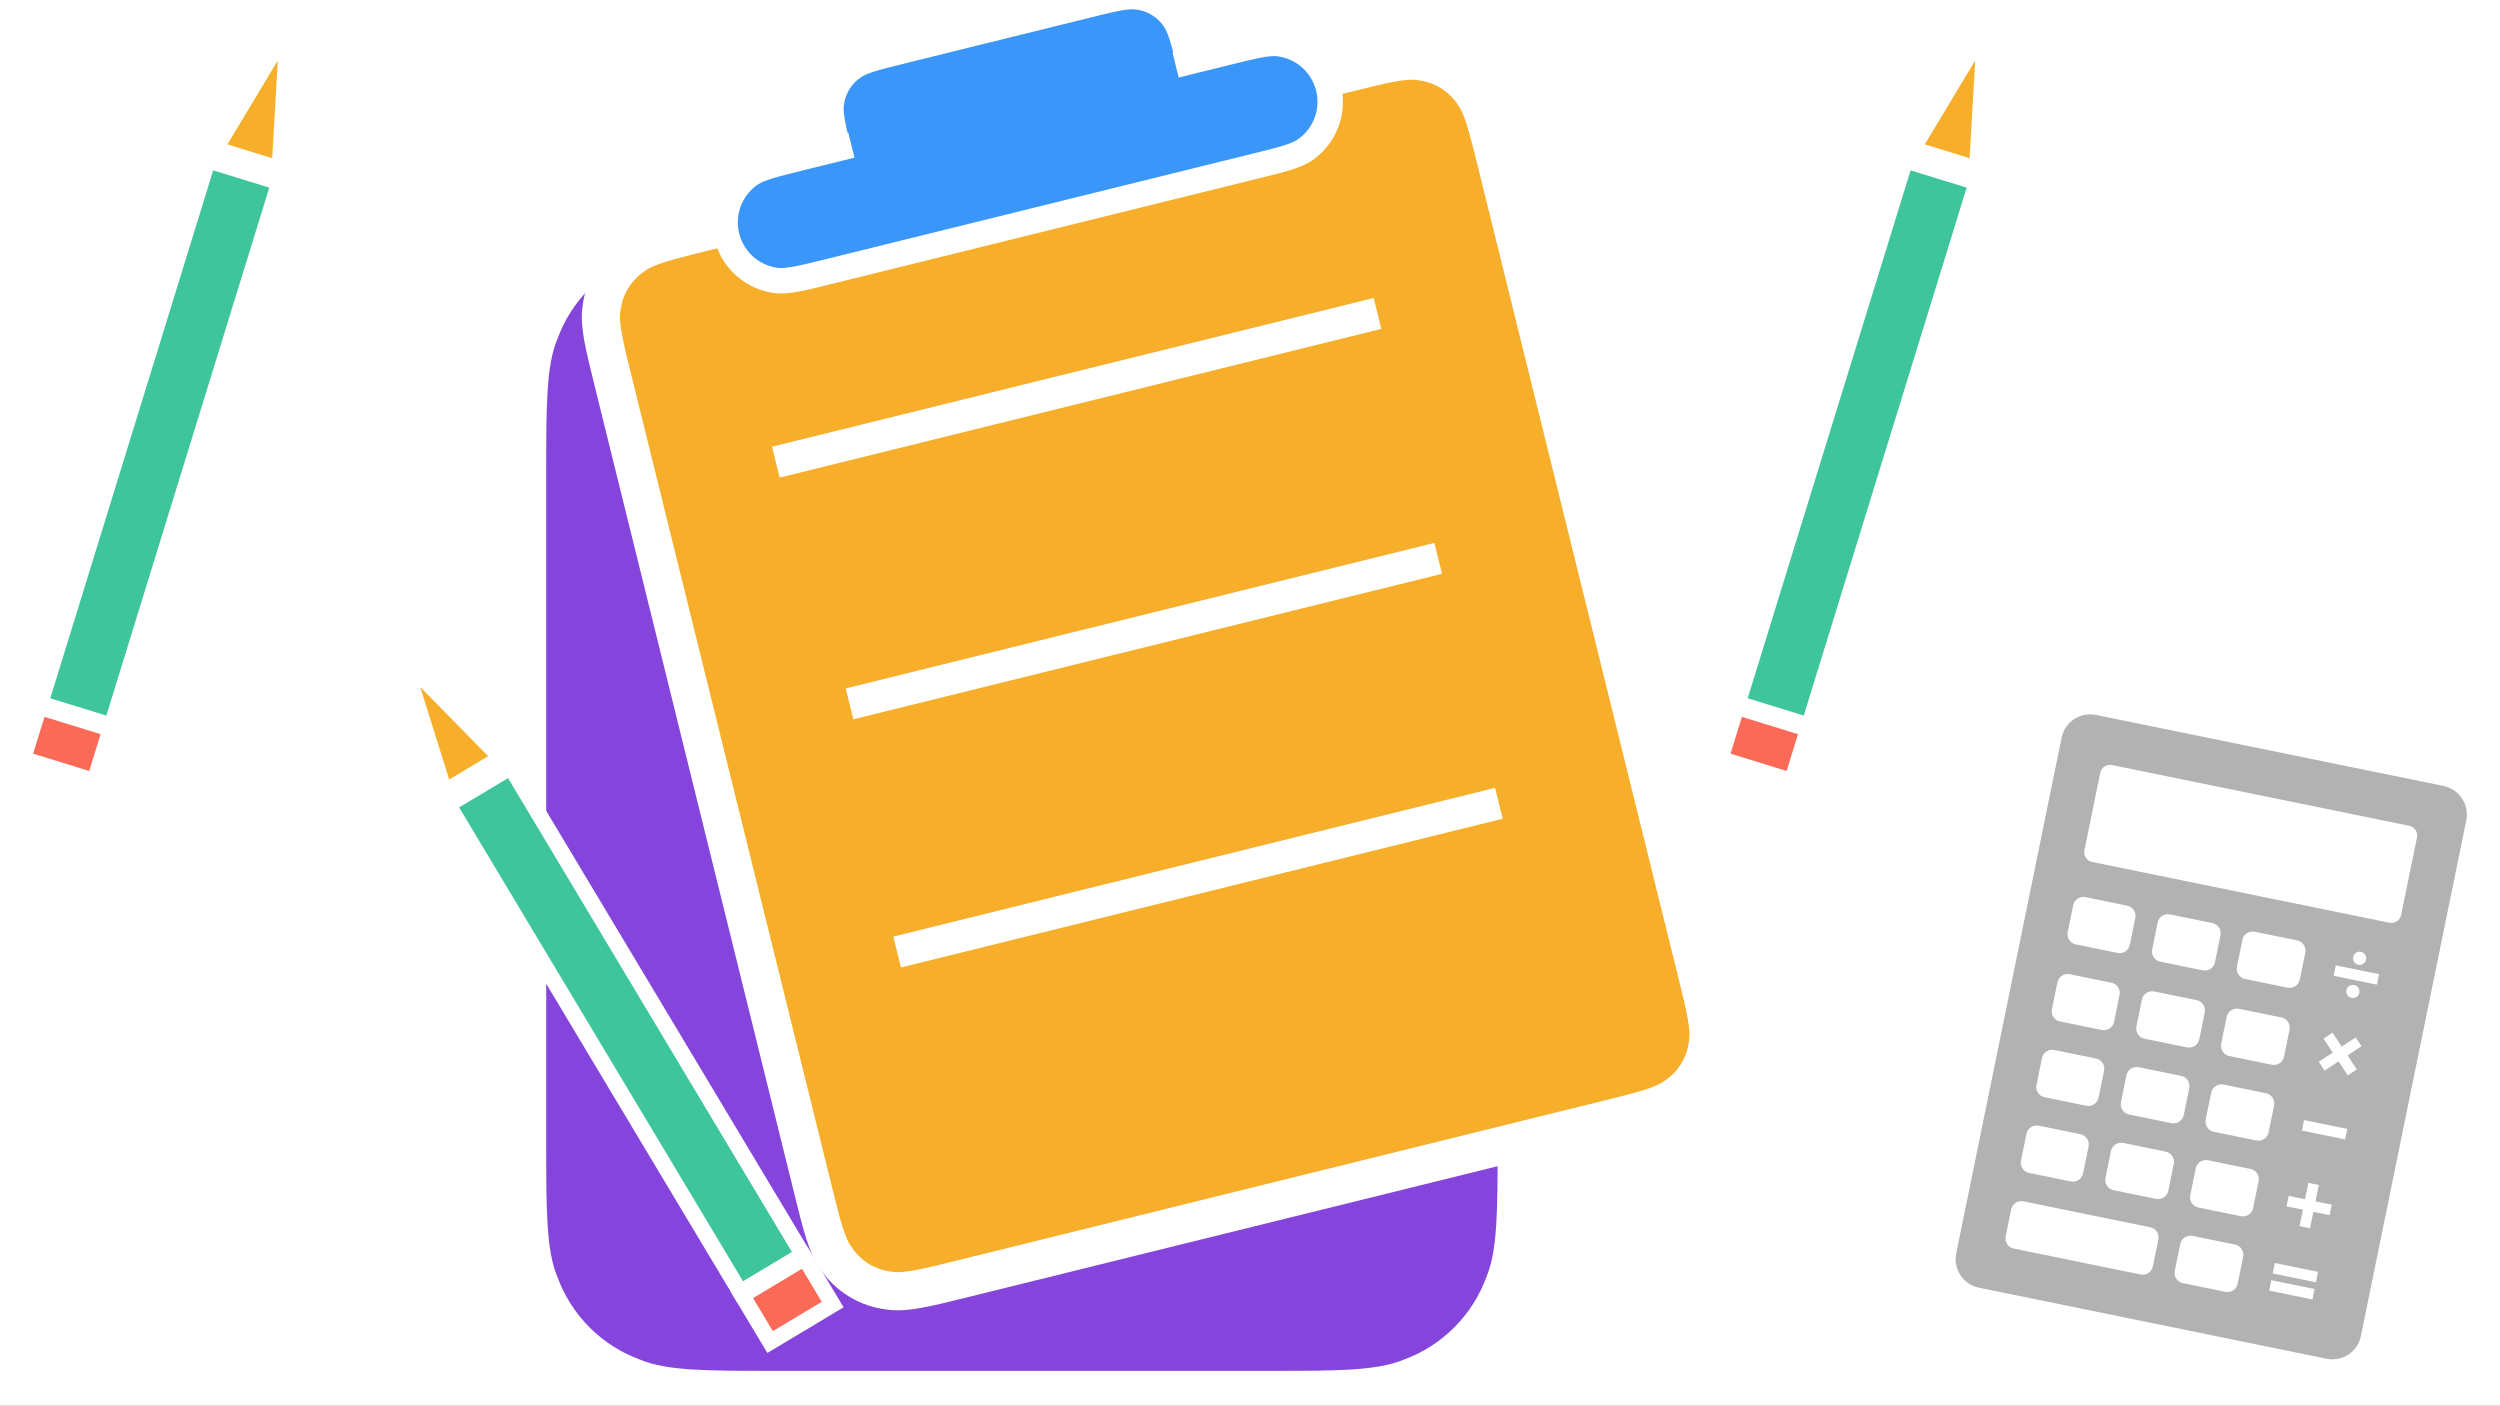 <?xml version="1.0" encoding="UTF-8" standalone="no"?>
<!DOCTYPE svg PUBLIC "-//W3C//DTD SVG 1.1//EN" "http://www.w3.org/Graphics/SVG/1.1/DTD/svg11.dtd">
<svg xmlns="http://www.w3.org/2000/svg" xmlns:xlink="http://www.w3.org/1999/xlink" version="1.1" width="785.812pt" height="441.877pt" viewBox="0 0 785.812 441.877">
<rect x="0" y="0" width="785.812" height="441.877" fill="#333333" stroke="none"/>
<g enable-background="new">
<clipPath id="cp0">
<path transform="matrix(1,0,0,-1,-518.702,758.643)" d="M 0 0 L 1920 0 L 1920 1080 L 0 1080 Z "/>
</clipPath>
<g clip-path="url(#cp0)">
<path transform="matrix(1,0,0,-1,-518.702,758.643)" d="M 0 0 L 1920 0 L 1920 1080 L 0 1080 Z " fill="#ffffff"/>
<g id="Layer-1" data-name="P">
<path transform="matrix(1,0,0,-1,-518.702,758.643)" d="M 761.917 681.606 L 917.91 681.606 C 938.9 681.606 951.494 681.606 959.89 678.101 C 971.994 673.696 981.528 664.161 985.934 652.058 C 989.439 643.662 989.439 631.067 989.439 610.077 L 989.439 399.28 C 989.439 378.29 989.439 365.696 985.934 357.3 C 981.528 345.197 971.994 335.662 959.89 331.257 C 951.494 327.752 938.9 327.752 917.91 327.752 L 761.917 327.752 C 740.927 327.752 728.333 327.752 719.937 331.257 C 707.834 335.662 698.299 345.197 693.894 357.3 C 690.389 365.696 690.389 378.29 690.389 399.28 L 690.389 610.077 C 690.389 631.067 690.389 643.662 693.894 652.058 C 698.299 664.161 707.834 673.696 719.937 678.101 C 728.333 681.606 740.927 681.606 761.917 681.606 Z M 761.917 681.606 " fill="#8545dc"/>
</g>
<g id="Layer-1" data-name="P">
</g>
<clipPath id="cp1">
<path transform="matrix(1,0,0,-1,-518.702,758.643)" d="M 581.75 712.607 L 610.835 703.63 L 556.101 526.295 L 527.016 535.272 Z "/>
</clipPath>
<g clip-path="url(#cp1)">
<clipPath id="cp2">
<path transform="matrix(1,0,0,-1,-518.702,758.643)" d="M 0 0 L 1920 0 L 1920 1080 L 0 1080 Z "/>
</clipPath>
<g clip-path="url(#cp2)">
<path transform="matrix(1,0,0,-1,-518.702,758.643)" d="M 584.062 708.23 L 606.458 701.317 L 553.789 530.672 L 531.393 537.584 Z M 584.062 708.23 " fill="#3fc59b"/>
<path transform="matrix(.956,.295,-.295,.956,65.36,50.413)" stroke-width="5" stroke-linecap="butt" stroke-miterlimit="4" stroke-linejoin="miter" fill="none" stroke="#ffffff" d="M 0 0 L 23.439 0 L 23.439 178.589 L 0 178.589 Z M 0 0 "/>
</g>
<g id="Layer-1" data-name="P">
</g>
</g>
<clipPath id="cp3">
<path transform="matrix(1,0,0,-1,-518.702,758.643)" d="M 595.485 755.489 L 623.658 746.793 L 609.534 701.032 L 581.361 709.728 Z "/>
</clipPath>
<g clip-path="url(#cp3)">
<clipPath id="cp4">
<path transform="matrix(1,0,0,-1,-518.702,758.643)" d="M 0 0 L 1920 0 L 1920 1080 L 0 1080 Z "/>
</clipPath>
<g clip-path="url(#cp4)">
<path transform="matrix(1,0,0,-1,-518.702,758.643)" d="M 609.1 749.614 L 606.561 705.612 L 586.398 711.836 Z M 609.1 749.614 " fill="#f7ae2b"/>
<path transform="matrix(.956,.295,-.295,.956,80.316,5.917)" stroke-width="5" stroke-linecap="butt" stroke-miterlimit="4" stroke-linejoin="miter" fill="none" stroke="#ffffff" d="M 10.551 0 L 21.102 42.793 L 0 42.793 Z M 10.551 0 "/>
</g>
<g id="Layer-1" data-name="P">
</g>
</g>
<clipPath id="cp5">
<path transform="matrix(1,0,0,-1,-518.702,758.643)" d="M 528.727 540.817 L 557.812 531.84 L 550.705 508.811 L 521.619 517.788 Z "/>
</clipPath>
<g clip-path="url(#cp5)">
<clipPath id="cp6">
<path transform="matrix(1,0,0,-1,-518.702,758.643)" d="M 0 0 L 1920 0 L 1920 1080 L 0 1080 Z "/>
</clipPath>
<g clip-path="url(#cp6)">
<path transform="matrix(1,0,0,-1,-518.702,758.643)" d="M 531.039 536.44 L 553.436 529.528 L 548.392 513.187 L 525.996 520.1 Z M 531.039 536.44 " fill="#fb6957"/>
<path transform="matrix(.956,.295,-.295,.956,12.337,222.203)" stroke-width="5" stroke-linecap="butt" stroke-miterlimit="4" stroke-linejoin="miter" fill="none" stroke="#ffffff" d="M 0 0 L 23.439 0 L 23.439 17.101 L 0 17.101 Z M 0 0 "/>
</g>
<g id="Layer-1" data-name="P">
</g>
</g>
<clipPath id="cp7">
<path transform="matrix(1,0,0,-1,-518.702,758.643)" d="M 693.673 681.485 L 984.855 753.622 L 1069.706 411.122 L 778.524 338.985 Z "/>
</clipPath>
<g clip-path="url(#cp7)">
<clipPath id="cp8">
<path transform="matrix(1,0,0,-1,-518.702,758.643)" d="M 0 0 L 1920 0 L 1920 1080 L 0 1080 Z "/>
</clipPath>
<g clip-path="url(#cp8)">
<path transform="matrix(1,0,0,-1,-518.702,758.643)" d="M 739.252 685.565 L 942.643 735.953 C 953.53 738.65 960.062 740.269 964.868 739.529 C 971.712 738.8 977.882 735.079 981.723 729.368 C 984.62 725.463 986.238 718.931 988.935 708.043 L 1052.036 453.334 C 1054.734 442.447 1056.352 435.914 1055.613 431.109 C 1054.883 424.265 1051.163 418.095 1045.451 414.254 C 1041.546 411.357 1035.014 409.739 1024.127 407.042 L 820.736 356.654 C 809.848 353.957 803.316 352.339 798.511 353.078 C 791.667 353.808 785.496 357.528 781.656 363.24 C 778.759 367.144 777.141 373.676 774.443 384.564 L 711.342 639.273 C 708.645 650.16 707.027 656.693 707.766 661.498 C 708.496 668.342 712.216 674.513 717.928 678.353 C 721.832 681.25 728.365 682.868 739.252 685.565 Z M 739.252 685.565 " fill="#f6ae2b"/>
<path transform="matrix(.971,-.24,.24,.971,183.449,82.269)" stroke-width="12" stroke-linecap="butt" stroke-miterlimit="4" stroke-linejoin="miter" fill="none" stroke="#ffffff" d="M 38.222 0 L 247.762 0 C 258.979 0 265.708 0 270.195 1.873 C 276.663 4.227 281.758 9.322 284.112 15.79 C 285.985 20.276 285.985 27.006 285.985 38.222 L 285.985 300.632 C 285.985 311.848 285.985 318.578 284.112 323.065 C 281.758 329.532 276.663 334.627 270.195 336.981 C 265.708 338.854 258.979 338.854 247.762 338.854 L 38.222 338.854 C 27.006 338.854 20.276 338.854 15.79 336.981 C 9.322 334.627 4.227 329.532 1.873 323.065 C 0 318.578 0 311.848 0 300.632 L 0 38.222 C 0 27.006 0 20.276 1.873 15.79 C 4.227 9.322 9.322 4.227 15.79 1.873 C 20.276 0 27.006 0 38.222 0 Z M 38.222 0 "/>
</g>
<g id="Layer-1" data-name="P">
</g>
</g>
<clipPath id="cp9">
<path transform="matrix(1,0,0,-1,-518.702,758.643)" d="M 770.138 739.823 L 890 769.518 L 903.854 713.598 L 783.991 683.904 Z "/>
</clipPath>
<g clip-path="url(#cp9)">
<clipPath id="cp10">
<path transform="matrix(1,0,0,-1,-518.702,758.643)" d="M 0 0 L 1920 0 L 1920 1080 L 0 1080 Z "/>
</clipPath>
<g clip-path="url(#cp10)">
<path transform="matrix(1,0,0,-1,-518.702,758.643)" d="M 801.452 742.43 L 861.091 757.204 C 868.449 759.027 872.864 760.121 876.099 759.672 C 880.843 759.166 885.12 756.587 887.783 752.628 C 889.413 750.548 890.783 745.565 892.074 740.355 C 893.364 735.146 894.479 730.1 894.008 727.499 C 893.502 722.755 890.923 718.478 886.964 715.816 C 884.312 713.908 879.898 712.814 872.539 710.991 L 812.901 696.217 C 805.543 694.394 801.128 693.3 797.892 693.749 C 793.148 694.255 788.871 696.834 786.209 700.793 C 784.579 702.873 783.208 707.856 781.918 713.066 C 780.627 718.275 779.513 723.322 779.983 725.922 C 780.489 730.666 783.068 734.943 787.028 737.606 C 789.679 739.513 794.094 740.607 801.452 742.43 Z M 801.452 742.43 " fill="#3b96fa"/>
<path transform="matrix(.971,-.24,.24,.971,257.491,22.471)" stroke-width="8" stroke-linecap="butt" stroke-miterlimit="4" stroke-linejoin="miter" fill="none" stroke="#ffffff" d="M 26.022 0 L 87.464 0 C 95.044 0 99.593 0 102.625 1.214 C 107.108 2.846 110.64 6.378 112.272 10.861 C 113.354 13.272 113.486 18.438 113.486 23.805 C 113.486 29.172 113.354 34.338 112.272 36.749 C 110.64 41.232 107.108 44.764 102.625 46.396 C 99.593 47.61 95.044 47.61 87.464 47.61 L 26.022 47.61 C 18.442 47.61 13.893 47.61 10.861 46.396 C 6.378 44.764 2.846 41.232 1.214 36.749 C .132 34.338 0 29.172 0 23.805 C 0 18.438 .132 13.272 1.214 10.861 C 2.846 6.378 6.378 2.846 10.861 1.214 C 13.893 0 18.442 0 26.022 0 Z M 26.022 0 "/>
</g>
<g id="Layer-1" data-name="P">
</g>
</g>
<clipPath id="cp11">
<path transform="matrix(1,0,0,-1,-518.702,758.643)" d="M 760.146 618.955 L 951.155 666.275 L 954.041 654.628 L 763.032 607.307 Z "/>
</clipPath>
<g clip-path="url(#cp11)">
<clipPath id="cp12">
<path transform="matrix(1,0,0,-1,-518.702,758.643)" d="M 0 0 L 1920 0 L 1920 1080 L 0 1080 Z "/>
</clipPath>
<g clip-path="url(#cp12)">
<path transform="matrix(.971,-.24,.24,.971,243.857,145.271)" stroke-width="10" stroke-linecap="butt" stroke-miterlimit="4" stroke-linejoin="miter" fill="none" stroke="#ffffff" d="M 0 0 L 194.784 0 "/>
</g>
<g id="Layer-1" data-name="P">
</g>
</g>
<clipPath id="cp13">
<path transform="matrix(1,0,0,-1,-518.702,758.643)" d="M 783.324 542.986 L 970.227 589.289 L 973.113 577.642 L 786.209 531.338 Z "/>
</clipPath>
<g clip-path="url(#cp13)">
<clipPath id="cp14">
<path transform="matrix(1,0,0,-1,-518.702,758.643)" d="M 0 0 L 1920 0 L 1920 1080 L 0 1080 Z "/>
</clipPath>
<g clip-path="url(#cp14)">
<path transform="matrix(.971,-.24,.24,.971,267.035,221.24)" stroke-width="10" stroke-linecap="butt" stroke-miterlimit="4" stroke-linejoin="miter" fill="none" stroke="#ffffff" d="M 0 0 L 190.554 0 "/>
</g>
<g id="Layer-1" data-name="P">
</g>
</g>
<clipPath id="cp15">
<path transform="matrix(1,0,0,-1,-518.702,758.643)" d="M 798.291 464.983 L 989.3 512.304 L 992.185 500.656 L 801.176 453.336 Z "/>
</clipPath>
<g clip-path="url(#cp15)">
<clipPath id="cp16">
<path transform="matrix(1,0,0,-1,-518.702,758.643)" d="M 0 0 L 1920 0 L 1920 1080 L 0 1080 Z "/>
</clipPath>
<g clip-path="url(#cp16)">
<path transform="matrix(.971,-.24,.24,.971,282.002,299.243)" stroke-width="10" stroke-linecap="butt" stroke-miterlimit="4" stroke-linejoin="miter" fill="none" stroke="#ffffff" d="M 0 0 L 194.784 0 "/>
</g>
<g id="Layer-1" data-name="P">
</g>
</g>
<clipPath id="cp17">
<path transform="matrix(1,0,0,-1,-518.702,758.643)" d="M 736.678 705.844 L 935.452 755.088 L 946.707 709.657 L 747.933 660.413 Z "/>
</clipPath>
<g clip-path="url(#cp17)">
<clipPath id="cp18">
<path transform="matrix(1,0,0,-1,-518.702,758.643)" d="M 0 0 L 1920 0 L 1920 1080 L 0 1080 Z "/>
</clipPath>
<g clip-path="url(#cp18)">
<path transform="matrix(1,0,0,-1,-518.702,758.643)" d="M 770.039 708.958 L 904.496 742.268 C 912.272 744.195 916.938 745.351 920.315 745.044 C 925.724 744.467 930.601 741.527 933.636 737.013 C 934.834 735.231 935.71 733.254 936.227 731.17 C 936.743 729.087 936.89 726.929 936.663 724.794 C 936.086 719.385 933.146 714.509 928.632 711.473 C 925.788 709.626 921.122 708.47 913.346 706.543 L 778.89 673.233 C 771.113 671.307 766.447 670.151 763.07 670.457 C 757.661 671.034 752.784 673.974 749.749 678.489 C 748.552 680.27 747.675 682.247 747.159 684.331 C 746.643 686.415 746.495 688.573 746.722 690.707 C 747.299 696.116 750.239 700.993 754.754 704.028 C 757.597 705.876 762.263 707.032 770.039 708.958 Z M 770.039 708.958 " fill="#3b96fa"/>
<path transform="matrix(.971,-.24,.24,.971,224.031,56.449)" stroke-width="8" stroke-linecap="butt" stroke-miterlimit="4" stroke-linejoin="miter" fill="none" stroke="#ffffff" d="M 28.131 0 L 166.652 0 C 174.664 0 179.47 0 182.675 1.11 C 187.787 2.97 191.813 6.997 193.674 12.108 C 194.408 14.126 194.784 16.256 194.784 18.402 C 194.784 20.549 194.408 22.679 193.674 24.696 C 191.813 29.808 187.787 33.835 182.675 35.695 C 179.47 36.805 174.664 36.805 166.652 36.805 L 28.131 36.805 C 20.12 36.805 15.313 36.805 12.108 35.695 C 6.997 33.835 2.97 29.808 1.11 24.696 C .376 22.679 0 20.549 0 18.402 C 0 16.256 .376 14.126 1.11 12.108 C 2.97 6.997 6.997 2.97 12.108 1.11 C 15.313 0 20.12 0 28.131 0 Z M 28.131 0 "/>
</g>
<g id="Layer-1" data-name="P">
</g>
</g>
<clipPath id="cp19">
<path transform="matrix(1,0,0,-1,-518.702,758.643)" d="M 783.57 719.937 L 887.404 745.66 L 893.434 721.323 L 789.6 695.6 Z "/>
</clipPath>
<g clip-path="url(#cp19)">
<clipPath id="cp20">
<path transform="matrix(1,0,0,-1,-518.702,758.643)" d="M 0 0 L 1920 0 L 1920 1080 L 0 1080 Z "/>
</clipPath>
<g clip-path="url(#cp20)">
<path transform="matrix(1,0,0,-1,-518.702,758.643)" d="M 784.781 719.207 L 886.674 744.449 L 892.222 722.054 L 790.33 696.811 L 784.781 719.207 Z M 784.781 719.207 " fill="#3b96fa"/>
</g>
<g id="Layer-1" data-name="P">
</g>
</g>
<clipPath id="cp21">
<path transform="matrix(1,0,0,-1,-518.702,758.643)" d="M 654.787 506.917 L 680.453 522.291 L 775.821 363.08 L 750.156 347.706 Z "/>
</clipPath>
<g clip-path="url(#cp21)">
<clipPath id="cp22">
<path transform="matrix(1,0,0,-1,-518.702,758.643)" d="M 0 0 L 1920 0 L 1920 1080 L 0 1080 Z "/>
</clipPath>
<g clip-path="url(#cp22)">
<path transform="matrix(1,0,0,-1,-518.702,758.643)" d="M 659.588 505.713 L 679.249 517.49 L 771.02 364.284 L 751.36 352.507 Z M 659.588 505.713 " fill="#3fc59b"/>
<path transform="matrix(.858,-.514,.514,.858,140.886,252.93)" stroke-width="5" stroke-linecap="butt" stroke-miterlimit="4" stroke-linejoin="miter" fill="none" stroke="#ffffff" d="M 0 0 L 22.918 0 L 22.918 178.589 L 0 178.589 Z M 0 0 "/>
</g>
<g id="Layer-1" data-name="P">
</g>
</g>
<clipPath id="cp23">
<path transform="matrix(1,0,0,-1,-518.702,758.643)" d="M 632.058 545.773 L 656.92 560.665 L 681.524 519.592 L 656.662 504.699 Z "/>
</clipPath>
<g clip-path="url(#cp23)">
<clipPath id="cp24">
<path transform="matrix(1,0,0,-1,-518.702,758.643)" d="M 0 0 L 1920 0 L 1920 1080 L 0 1080 Z "/>
</clipPath>
<g clip-path="url(#cp24)">
<path transform="matrix(1,0,0,-1,-518.702,758.643)" d="M 645.304 551.859 L 676.144 520.449 L 658.444 509.847 Z M 645.304 551.859 " fill="#f7ae2b"/>
<path transform="matrix(.858,-.514,.514,.858,117.752,212.085)" stroke-width="5" stroke-linecap="butt" stroke-miterlimit="4" stroke-linejoin="miter" fill="none" stroke="#ffffff" d="M 10.316 0 L 20.633 42.793 L 0 42.793 Z M 10.316 0 "/>
</g>
<g id="Layer-1" data-name="P">
</g>
</g>
<clipPath id="cp25">
<path transform="matrix(1,0,0,-1,-518.702,758.643)" d="M 747.174 352.684 L 772.84 368.058 L 785.224 347.382 L 759.559 332.009 Z "/>
</clipPath>
<g clip-path="url(#cp25)">
<clipPath id="cp26">
<path transform="matrix(1,0,0,-1,-518.702,758.643)" d="M 0 0 L 1920 0 L 1920 1080 L 0 1080 Z "/>
</clipPath>
<g clip-path="url(#cp26)">
<path transform="matrix(1,0,0,-1,-518.702,758.643)" d="M 751.975 351.48 L 771.636 363.257 L 780.423 348.586 L 760.763 336.81 Z M 751.975 351.48 " fill="#fb6957"/>
<path transform="matrix(.858,-.514,.514,.858,233.273,407.163)" stroke-width="5" stroke-linecap="butt" stroke-miterlimit="4" stroke-linejoin="miter" fill="none" stroke="#ffffff" d="M 0 0 L 22.918 0 L 22.918 17.101 L 0 17.101 Z M 0 0 "/>
</g>
<g id="Layer-1" data-name="P">
</g>
</g>
<clipPath id="cp27">
<path transform="matrix(1,0,0,-1,-518.702,758.643)" d="M 1115.283 712.607 L 1144.369 703.63 L 1089.635 526.295 L 1060.55 535.272 Z "/>
</clipPath>
<g clip-path="url(#cp27)">
<clipPath id="cp28">
<path transform="matrix(1,0,0,-1,-518.702,758.643)" d="M 0 0 L 1920 0 L 1920 1080 L 0 1080 Z "/>
</clipPath>
<g clip-path="url(#cp28)">
<path transform="matrix(1,0,0,-1,-518.702,758.643)" d="M 1117.596 708.23 L 1139.992 701.317 L 1087.323 530.672 L 1064.926 537.584 Z M 1117.596 708.23 " fill="#3fc59b"/>
<path transform="matrix(.956,.295,-.295,.956,598.894,50.413)" stroke-width="5" stroke-linecap="butt" stroke-miterlimit="4" stroke-linejoin="miter" fill="none" stroke="#ffffff" d="M 0 0 L 23.439 0 L 23.439 178.589 L 0 178.589 Z M 0 0 "/>
</g>
<g id="Layer-1" data-name="P">
</g>
</g>
<clipPath id="cp29">
<path transform="matrix(1,0,0,-1,-518.702,758.643)" d="M 1129.018 755.489 L 1157.192 746.793 L 1143.068 701.032 L 1114.894 709.728 Z "/>
</clipPath>
<g clip-path="url(#cp29)">
<clipPath id="cp30">
<path transform="matrix(1,0,0,-1,-518.702,758.643)" d="M 0 0 L 1920 0 L 1920 1080 L 0 1080 Z "/>
</clipPath>
<g clip-path="url(#cp30)">
<path transform="matrix(1,0,0,-1,-518.702,758.643)" d="M 1142.634 749.614 L 1140.095 705.612 L 1119.931 711.836 Z M 1142.634 749.614 " fill="#f7ae2b"/>
<path transform="matrix(.956,.295,-.295,.956,613.85,5.917)" stroke-width="5" stroke-linecap="butt" stroke-miterlimit="4" stroke-linejoin="miter" fill="none" stroke="#ffffff" d="M 10.551 0 L 21.102 42.793 L 0 42.793 Z M 10.551 0 "/>
</g>
<g id="Layer-1" data-name="P">
</g>
</g>
<clipPath id="cp31">
<path transform="matrix(1,0,0,-1,-518.702,758.643)" d="M 1062.261 540.817 L 1091.346 531.84 L 1084.238 508.811 L 1055.153 517.788 Z "/>
</clipPath>
<g clip-path="url(#cp31)">
<clipPath id="cp32">
<path transform="matrix(1,0,0,-1,-518.702,758.643)" d="M 0 0 L 1920 0 L 1920 1080 L 0 1080 Z "/>
</clipPath>
<g clip-path="url(#cp32)">
<path transform="matrix(1,0,0,-1,-518.702,758.643)" d="M 1064.573 536.44 L 1086.969 529.528 L 1081.926 513.187 L 1059.53 520.1 Z M 1064.573 536.44 " fill="#fb6957"/>
<path transform="matrix(.956,.295,-.295,.956,545.871,222.203)" stroke-width="5" stroke-linecap="butt" stroke-miterlimit="4" stroke-linejoin="miter" fill="none" stroke="#ffffff" d="M 0 0 L 23.439 0 L 23.439 17.101 L 0 17.101 Z M 0 0 "/>
</g>
<g id="Layer-1" data-name="P">
</g>
</g>
<clipPath id="cp33">
<path transform="matrix(1,0,0,-1,-518.702,758.643)" d="M 0 0 L 1920 0 L 1920 1080 L 0 1080 Z "/>
</clipPath>
<g clip-path="url(#cp33)">
<path transform="matrix(1,0,0,-1,-518.702,758.643)" d="M 1177.511 533.925 C 1172.56 534.936 1167.732 531.747 1166.72 526.796 L 1133.592 364.677 C 1132.58 359.726 1135.769 354.898 1140.72 353.887 L 1250.009 331.554 C 1254.96 330.542 1259.774 333.735 1260.786 338.685 L 1293.914 500.804 C 1294.881 505.764 1291.694 510.592 1286.743 511.603 L 1177.511 533.925 Z M 1182.541 518.171 L 1275.978 499.077 C 1277.643 498.737 1278.77 497.109 1278.42 495.398 L 1273.442 471.037 C 1273.102 469.372 1271.463 468.262 1269.752 468.611 L 1176.315 487.705 C 1174.65 488.045 1173.537 489.671 1173.887 491.381 L 1178.865 515.742 C 1179.205 517.408 1180.831 518.52 1182.541 518.171 Z M 1260.806 459.464 C 1261.931 459.235 1262.647 458.151 1262.417 457.025 C 1262.187 455.9 1261.103 455.184 1259.978 455.414 C 1258.844 455.599 1258.137 456.728 1258.366 457.853 C 1258.596 458.978 1259.681 459.695 1260.806 459.464 Z M 1174.203 476.649 L 1187.34 473.964 C 1189.095 473.606 1190.239 471.874 1189.88 470.119 L 1188.15 461.651 C 1187.791 459.896 1186.06 458.752 1184.305 459.111 L 1171.167 461.796 C 1169.412 462.154 1168.268 463.886 1168.627 465.641 L 1170.357 474.108 C 1170.716 475.864 1172.447 477.007 1174.203 476.649 Z M 1200.758 471.222 L 1214.12 468.492 C 1215.876 468.133 1217.019 466.402 1216.661 464.646 L 1214.93 456.179 C 1214.572 454.424 1212.841 453.28 1211.085 453.639 L 1197.723 456.369 C 1195.968 456.728 1194.824 458.459 1195.183 460.214 L 1196.913 468.682 C 1197.272 470.437 1199.003 471.581 1200.758 471.222 Z M 1227.398 465.778 L 1240.774 463.045 C 1242.53 462.686 1243.674 460.955 1243.315 459.2 L 1241.585 450.732 C 1241.226 448.977 1239.495 447.833 1237.739 448.192 L 1224.363 450.925 C 1222.608 451.284 1221.464 453.015 1221.823 454.771 L 1223.553 463.238 C 1223.912 464.993 1225.643 466.137 1227.398 465.778 Z M 1252.905 455.218 L 1266.506 452.439 L 1265.833 449.147 L 1252.232 451.927 L 1252.905 455.218 Z M 1258.673 449.028 C 1259.798 448.798 1260.515 447.714 1260.285 446.589 C 1260.055 445.463 1258.971 444.747 1257.845 444.977 C 1256.72 445.207 1256.004 446.291 1256.234 447.416 C 1256.464 448.542 1257.548 449.258 1258.673 449.028 Z M 1169.253 452.428 L 1182.39 449.743 C 1184.146 449.385 1185.289 447.654 1184.931 445.898 L 1183.2 437.431 C 1182.842 435.675 1181.11 434.532 1179.355 434.89 L 1166.218 437.575 C 1164.463 437.934 1163.319 439.665 1163.677 441.42 L 1165.408 449.888 C 1165.766 451.643 1167.498 452.787 1169.253 452.428 Z M 1195.809 447.002 L 1209.171 444.271 C 1210.926 443.912 1212.07 442.181 1211.711 440.426 L 1209.981 431.958 C 1209.622 430.203 1207.891 429.059 1206.136 429.418 L 1192.774 432.148 C 1191.018 432.507 1189.874 434.238 1190.233 435.994 L 1191.963 444.461 C 1192.322 446.216 1194.053 447.36 1195.809 447.002 Z M 1222.449 441.558 L 1235.825 438.824 C 1237.58 438.466 1238.724 436.734 1238.365 434.979 L 1236.635 426.512 C 1236.276 424.756 1234.545 423.612 1232.79 423.971 L 1219.414 426.705 C 1217.658 427.063 1216.514 428.795 1216.873 430.55 L 1218.603 439.017 C 1218.962 440.773 1220.693 441.916 1222.449 441.558 Z M 1251.862 434.053 L 1254.76 429.665 L 1259.162 432.561 L 1260.986 429.8 L 1256.596 426.887 L 1259.494 422.5 L 1256.668 420.645 L 1253.77 425.032 L 1249.382 422.134 L 1247.558 424.895 L 1251.945 427.793 L 1249.047 432.181 L 1251.862 434.053 Z M 1164.387 428.615 L 1177.524 425.931 C 1179.28 425.572 1180.423 423.841 1180.065 422.085 L 1178.337 413.632 C 1177.978 411.877 1176.244 410.719 1174.489 411.077 L 1161.352 413.762 C 1159.596 414.121 1158.456 415.866 1158.814 417.622 L 1160.542 426.075 C 1160.9 427.83 1162.632 428.974 1164.387 428.615 Z M 1190.943 423.189 L 1204.305 420.458 C 1206.06 420.099 1207.204 418.368 1206.845 416.613 L 1205.118 408.159 C 1204.759 406.404 1203.025 405.246 1201.27 405.605 L 1187.907 408.336 C 1186.152 408.694 1185.011 410.44 1185.37 412.195 L 1187.097 420.648 C 1187.456 422.404 1189.187 423.547 1190.943 423.189 Z M 1217.583 417.745 L 1230.959 415.012 C 1232.714 414.653 1233.858 412.921 1233.499 411.166 L 1231.772 402.713 C 1231.413 400.957 1229.679 399.8 1227.924 400.158 L 1214.547 402.892 C 1212.792 403.25 1211.651 404.996 1212.01 406.751 L 1213.737 415.204 C 1214.096 416.96 1215.827 418.104 1217.583 417.745 Z M 1242.92 406.574 L 1256.508 403.798 L 1255.835 400.506 L 1242.248 403.283 L 1242.92 406.574 Z M 1159.524 404.816 L 1172.661 402.132 C 1174.416 401.773 1175.557 400.028 1175.198 398.272 L 1173.471 389.819 C 1173.112 388.064 1171.381 386.92 1169.626 387.279 L 1156.489 389.963 C 1154.733 390.322 1153.589 392.053 1153.948 393.809 L 1155.676 402.262 C 1156.034 404.017 1157.768 405.175 1159.524 404.816 Z M 1186.079 399.39 L 1199.442 396.659 C 1201.197 396.301 1202.338 394.555 1201.979 392.8 L 1200.252 384.347 C 1199.893 382.591 1198.162 381.447 1196.406 381.806 L 1183.044 384.537 C 1181.289 384.895 1180.145 386.627 1180.504 388.382 L 1182.231 396.835 C 1182.59 398.591 1184.324 399.749 1186.079 399.39 Z M 1212.719 393.946 L 1226.096 391.213 C 1227.851 390.854 1228.992 389.109 1228.633 387.353 L 1226.906 378.9 C 1226.547 377.145 1224.816 376.001 1223.06 376.36 L 1209.684 379.093 C 1207.929 379.452 1206.785 381.183 1207.144 382.938 L 1208.871 391.392 C 1209.23 393.147 1210.964 394.305 1212.719 393.946 Z M 1244.28 386.837 L 1247.571 386.165 L 1246.522 381.031 L 1251.642 379.985 L 1250.969 376.693 L 1245.849 377.74 L 1244.792 372.564 L 1241.5 373.236 L 1242.558 378.412 L 1237.424 379.461 L 1238.097 382.753 L 1243.23 381.704 L 1244.28 386.837 Z M 1154.709 381.037 L 1194.584 372.889 C 1196.34 372.53 1197.483 370.799 1197.125 369.043 L 1195.394 360.576 C 1195.036 358.821 1193.304 357.677 1191.549 358.036 L 1151.673 366.184 C 1149.918 366.543 1148.774 368.274 1149.133 370.029 L 1150.863 378.497 C 1151.222 380.252 1152.953 381.396 1154.709 381.037 Z M 1207.862 370.175 L 1221.238 367.442 C 1222.994 367.083 1224.137 365.352 1223.779 363.597 L 1222.048 355.129 C 1221.69 353.374 1219.958 352.23 1218.203 352.589 L 1204.827 355.322 C 1203.071 355.681 1201.928 357.412 1202.286 359.168 L 1204.017 367.635 C 1204.375 369.39 1206.107 370.534 1207.862 370.175 Z M 1233.74 361.649 L 1247.327 358.873 L 1246.658 355.595 L 1233.07 358.372 L 1233.74 361.649 Z M 1232.636 356.248 L 1246.224 353.471 L 1245.554 350.194 L 1231.967 352.971 L 1232.636 356.248 Z M 1232.636 356.248 " fill="#b2b2b2"/>
</g>
</g>
</g>
</svg>
